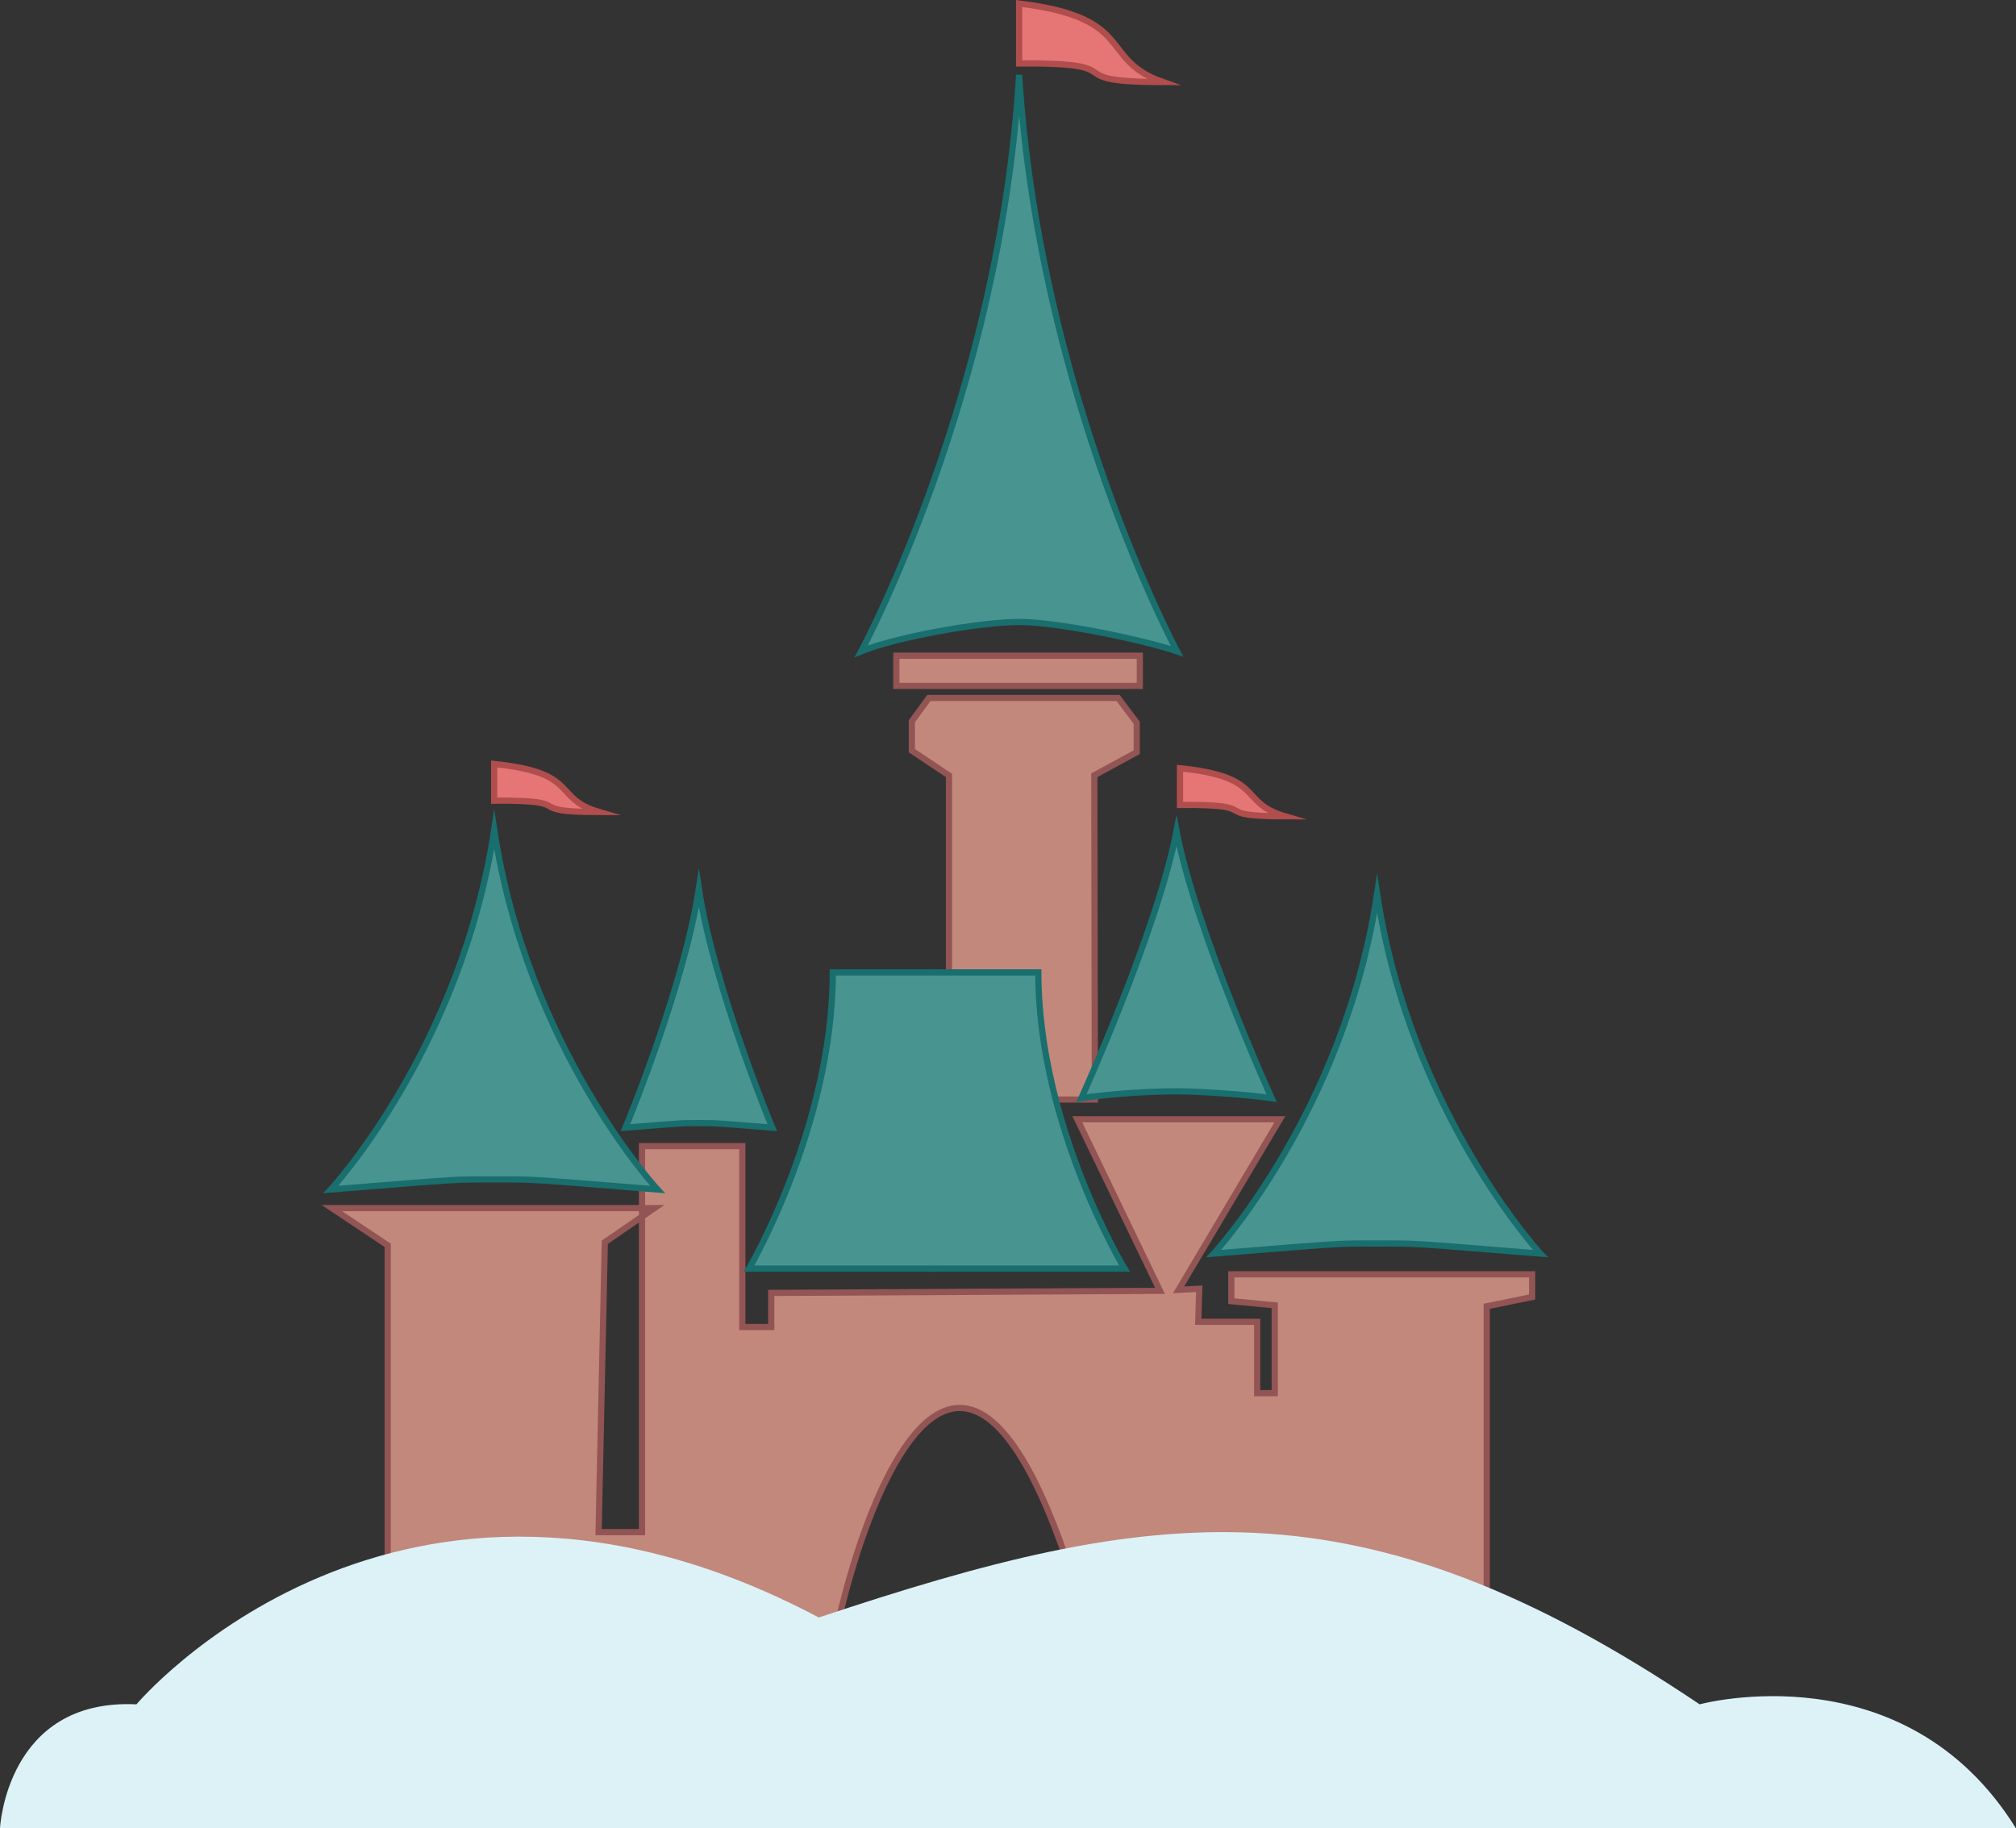 <?xml version="1.0" encoding="utf-8"?>
<!-- Generator: Adobe Illustrator 16.0.0, SVG Export Plug-In . SVG Version: 6.00 Build 0)  -->
<!DOCTYPE svg PUBLIC "-//W3C//DTD SVG 1.1//EN" "http://www.w3.org/Graphics/SVG/1.1/DTD/svg11.dtd">
<svg version="1.1" id="Layer_1" xmlns="http://www.w3.org/2000/svg" xmlns:xlink="http://www.w3.org/1999/xlink" x="0px" y="0px"
	 width="325px" height="294.773px" viewBox="0 0 325 294.773" enable-background="new 0 0 325 294.773" xml:space="preserve">
<rect x="0" y="0" width="325" height="294.773" fill="#333333" stroke="none"/>
<g id="ref" display="none">
</g>
<g id="base">
	<polyline fill="#C2887C" stroke="#935454" stroke-miterlimit="10" points="152.984,156.523 152.984,125.023 147,121.023 
		147,116.273 149.75,112.523 180.25,112.523 183.25,116.523 183.25,121.273 176.417,124.982 176.5,177.273 152.984,177.273 	"/>
	<path fill="#C2887C" stroke="#935454" stroke-miterlimit="10" d="M247,205.443v3.66l-7.33,1.5v46.5l-61.8,15.1
		c-24.886-101.763-47.537-1.312-45.16,8.37l-70.21-24.8v-55l-9-6h52l-8,5.5l-1,46.74h7v-62.24h16.17v29.17h4.66v-5.5l62.67-0.34
		l-13.33-27.66h32.66l-16.33,27.5l3.33-0.17l-0.16,5.33h9.5v11.5h2.83v-14.16l-7-0.67v-4.33H247z"/>
	<rect x="144.5" y="105.713" fill="#C2887C" stroke="#935454" stroke-miterlimit="10" width="39.25" height="4.87"/>
</g>
<g id="roof">
	<path fill="#489490" stroke="#196E6E" stroke-miterlimit="10" d="M124.5,181.806c-9.748-0.787-8.873-0.732-11.834-0.733
		c-2.961,0-2.084-0.054-11.836,0.733c0,0,9.436-22.655,11.835-38.533C115.061,159.151,124.5,181.806,124.5,181.806z"/>
	<path fill="#489490" stroke="#196E6E" stroke-miterlimit="10" d="M205,177.048c-3.893-0.562-11.498-1.106-15.335-1.106
		c-3.836,0-10.265,0.343-15.335,1.106c0,0,12.227-26.955,15.335-43.049C192.77,150.093,205,177.048,205,177.048z"/>
	<path fill="#489490" stroke="#196E6E" stroke-miterlimit="10" d="M189.751,105.01c-5.001-1.737-19.091-4.735-25.461-4.737
		c-6.369,0-20.04,2.5-25.46,4.737c0,0,22.42-41.487,25.46-92.942C167.5,63.523,189.751,105.01,189.751,105.01z"/>
	<path fill="#489490" stroke="#196E6E" stroke-miterlimit="10" d="M106,191.773c-21.69-1.75-19.745-1.63-26.333-1.63
		c-6.589,0-4.637-0.12-26.337,1.63c0,0,21-22.67,26.34-58C85,169.104,106,191.773,106,191.773z"/>
	<path fill="#489490" stroke="#196E6E" stroke-miterlimit="10" d="M248.334,202.107c-21.689-1.75-19.745-1.63-26.334-1.63
		s-4.637-0.12-26.336,1.63c0,0,21-22.67,26.34-58C227.334,179.437,248.334,202.107,248.334,202.107z"/>
	<path fill="#489490" stroke="#196E6E" stroke-miterlimit="10" d="M151,204.523h-30.25c0,0,13.5-23,13.5-47.75H151"/>
	<path fill="#489490" stroke="#196E6E" stroke-miterlimit="10" d="M150.127,204.523h31.167c0,0-13.909-23-13.909-47.75h-17.258"/>
</g>
<g id="flags">
	<path fill="#E67575" stroke="#B04D4D" stroke-miterlimit="10" d="M79.665,123.167c0,1.939,0,4.49,0,5.918
		c14.157-0.103,3.929,1.836,16.958,1.836C88.951,128.676,93.579,124.595,79.665,123.167z"/>
	<path fill="#E67575" stroke="#B04D4D" stroke-miterlimit="10" d="M164.29,0.565c0,3.167,0,7.333,0,9.667
		c19.377-0.167,5.377,3,23.21,3C177,9.565,183.334,2.898,164.29,0.565z"/>
	<path fill="#E67575" stroke="#B04D4D" stroke-miterlimit="10" d="M190.227,123.854c0,1.938,0,4.489,0,5.918
		c14.158-0.104,3.931,1.836,16.959,1.836C199.514,129.364,204.141,125.283,190.227,123.854z"/>
</g>
<g id="Layer_6" display="none">
	<path display="inline" fill="#9C7CB8" d="M292.17,169.503c-0.01,1.04-0.02,1.601-0.02,1.601l-0.301,0.01c0,0-0.069-0.55-0.211-1.58
		c-0.119-1.03-0.34-2.53-0.68-4.43c-0.41-1.88-0.859-4.17-1.66-6.721c-0.77-2.55-1.81-5.359-3.21-8.3
		c-1.399-2.93-3.18-5.979-5.34-9.01c-2.17-3.02-4.739-6-7.59-8.93c-2.83-2.931-5.99-5.771-9.3-8.551
		c-3.312-2.789-6.83-5.47-10.352-8.17c-3.52-2.689-7.06-5.399-10.41-8.27c-3.33-2.88-6.488-5.92-9.05-9.33
		c-2.54-3.39-4.5-7.14-5.358-10.97c-0.9-3.82-0.86-7.58-0.312-10.91c0.53-3.34,1.49-6.28,2.479-8.811
		c0.979-2.54,2.07-4.649,2.949-6.38c0.94-1.71,1.69-3.04,2.24-3.92c0.36-0.609,0.61-1.03,0.74-1.229
		c0.09,0.04,0.189,0.069,0.29,0.09c0.04-0.05,0.05-0.08,0.05-0.08l-0.26-0.15c0,0-0.03,0.051-0.08,0.141
		c-7.4-2.45-10.74-10.04-7.471-17.521c0.939-2.14,2.32-4.06,4-5.67c-0.471-0.04-0.949-0.12-1.42-0.229
		c-4.83-1.17-7.109-5.87-5.09-10.49c2.021-4.63,7.569-7.43,12.399-6.26c4.83,1.159,7.11,5.859,5.09,10.489
		c-0.188,0.44-0.43,0.88-0.68,1.29c2.26-0.39,4.601-0.35,6.84,0.19c2.229,0.54,4.149,1.53,5.681,2.84
		c0.119-0.45,0.271-0.9,0.471-1.35c2.02-4.63,7.568-7.431,12.398-6.261s7.11,5.86,5.09,10.49c-2.01,4.62-7.568,7.43-12.398,6.26
		c-0.471-0.109-0.92-0.26-1.34-0.439c0.09,2.04-0.301,4.2-1.24,6.34c-3.439,7.88-12.891,12.65-21.12,10.67
		c-0.31-0.08-0.62-0.16-0.92-0.25c-0.101,0.18-0.34,0.63-0.72,1.3c-0.53,0.9-1.23,2.261-2.102,3.98
		c-0.81,1.75-1.818,3.87-2.699,6.41c-0.899,2.529-1.74,5.449-2.141,8.699c-0.43,3.24-0.34,6.83,0.641,10.41
		c0.939,3.59,2.851,7.08,5.369,10.261c2.53,3.189,5.66,6.069,9,8.81c3.352,2.729,6.92,5.33,10.512,7.93
		c3.6,2.59,7.209,5.2,10.688,7.9c3.479,2.689,6.761,5.57,9.771,8.55c2.939,3.04,5.601,6.2,7.729,9.47c2.17,3.25,3.88,6.54,5.16,9.69
		c1.29,3.15,2.13,6.16,2.71,8.84c0.59,2.68,0.83,5.061,1,7.01C292.12,166.923,292.2,168.454,292.17,169.503z"/>
	<path display="inline" fill="#F2727F" d="M123.37-2.066c-0.34,0.04-0.69,0.05-1.03,0.04c0.92,1.33,1.58,2.859,1.89,4.51
		c1.07,5.66-2.28,10.83-7.61,12.09c0,0,0.07,0.28,0.21,0.81c0.13,0.521,0.38,1.28,0.58,2.271c0.15,1.01,0.42,2.229,0.43,3.66
		c0.01,0.35,0.06,0.72,0.04,1.1c-0.03,0.38-0.05,0.771-0.08,1.17c-0.01,0.8-0.22,1.63-0.39,2.5c-0.44,1.7-1.11,3.54-2.25,5.23
		c-1.09,1.72-2.5,3.33-4.06,4.87s-3.27,3-4.92,4.54c-1.64,1.54-3.25,3.149-4.49,4.979c-1.24,1.82-2.05,3.87-2.22,5.98l-0.08,0.779
		l0.03,0.79c0.03,0.53,0,1.051,0.12,1.57c0.08,0.52,0.16,1.03,0.24,1.54c0.14,0.51,0.29,1.01,0.43,1.51l0.19,0.75l0.27,0.72
		c0.17,0.48,0.35,0.961,0.52,1.431c0.38,0.939,0.84,1.819,1.22,2.71c0.41,0.88,0.89,1.7,1.32,2.52c0.4,0.82,0.88,1.57,1.32,2.311
		c0.44,0.74,0.86,1.439,1.26,2.109c0.43,0.66,0.84,1.29,1.22,1.87c0.75,1.181,1.44,2.19,2.01,3.03c1.15,1.66,1.77,2.64,1.77,2.64
		l-0.15,0.12c0,0-0.81-0.83-2.17-2.33c-0.35-0.38-0.73-0.79-1.14-1.239c-0.39-0.48-0.8-0.99-1.25-1.54
		c-0.44-0.551-0.92-1.141-1.42-1.761c-0.49-0.63-0.97-1.319-1.47-2.029c-1.05-1.41-2.02-3.051-3.02-4.811
		c-0.46-0.91-0.96-1.83-1.37-2.819c-0.2-0.5-0.39-1.011-0.59-1.521l-0.3-0.78l-0.23-0.81c-0.14-0.55-0.28-1.101-0.42-1.66
		c-0.08-0.57-0.16-1.15-0.24-1.74c-0.11-0.569-0.07-1.18-0.07-1.779v-0.9l0.13-0.9c0.3-2.42,1.34-4.76,2.78-6.689
		c1.42-1.95,3.16-3.57,4.88-5.07c1.73-1.51,3.47-2.899,5.04-4.36c1.57-1.449,2.96-2.97,4.08-4.55c1.15-1.569,1.86-3.279,2.36-4.89
		c0.19-0.82,0.43-1.61,0.47-2.39c0.04-0.381,0.09-0.761,0.13-1.12c0.03-0.37,0-0.73,0.01-1.08c0.05-1.391-0.16-2.59-0.27-3.59
		c-0.15-0.99-0.37-1.761-0.48-2.29c-0.11-0.53-0.18-0.811-0.18-0.811c-0.33,0.07-0.67,0.13-1.01,0.17
		c-6.03,0.73-11.84-3.609-12.99-9.68c-0.32-1.65-0.25-3.271,0.13-4.75c-0.32,0.09-0.65,0.16-1,0.2c-3.53,0.42-6.95-2.12-7.62-5.69
		c-0.68-3.56,1.64-6.8,5.18-7.229c3.53-0.42,6.95,2.12,7.62,5.689c0.07,0.34,0.11,0.69,0.12,1.03c1.26-0.82,2.75-1.38,4.39-1.57
		c1.63-0.2,3.26-0.02,4.77,0.46c-0.11-0.319-0.2-0.66-0.27-1c-0.67-3.569,1.65-6.81,5.18-7.229c3.54-0.431,6.95,2.12,7.63,5.68
		C129.22-5.727,126.9-2.486,123.37-2.066z"/>
	<path display="inline" fill="#95CA57" d="M79.53,86.474c-1.39,3.81-5.51,6.5-9.21,5.989c-0.35-0.05-0.7-0.13-1.02-0.229
		c0.13,1.6-0.1,3.33-0.74,5.09c-2.26,6.18-8.93,10.69-14.94,10.29c0.01,0.1,0.09,0.53,0.19,1.22c0.06,0.391,0.12,0.88,0.16,1.46
		c0.05,0.58,0.11,1.25,0.11,2c0.04,1.5-0.03,3.34-0.52,5.4c-0.47,2.05-1.43,4.32-3.08,6.37c-1.64,2.06-3.93,3.84-6.55,5.25
		c-2.62,1.43-5.55,2.529-8.58,3.58c-3.03,1.029-6.18,2-9.3,3.12c-3.11,1.14-6.21,2.42-8.98,4.17c-2.76,1.75-5.15,3.989-6.73,6.689
		c-0.8,1.34-1.37,2.79-1.82,4.26c-0.24,0.721-0.37,1.48-0.55,2.221c-0.1,0.76-0.26,1.5-0.31,2.27c-0.32,3.01-0.19,6,0.1,8.83
		c0.32,2.83,0.81,5.51,1.33,7.97c0.29,1.23,0.55,2.41,0.83,3.521c0.3,1.12,0.58,2.18,0.84,3.17c0.55,1.99,1.07,3.71,1.49,5.14
		c0.41,1.431,0.81,2.53,1.02,3.29c0.23,0.771,0.36,1.181,0.36,1.181l-0.26,0.1c0,0-0.19-0.38-0.54-1.1
		c-0.36-0.71-0.88-1.771-1.49-3.131c-0.3-0.68-0.64-1.439-1.01-2.26c-0.34-0.84-0.7-1.75-1.09-2.71c-0.75-1.95-1.54-4.18-2.28-6.649
		c-0.72-2.48-1.39-5.221-1.84-8.181c-0.46-2.95-0.65-6.16-0.3-9.49c0.06-0.829,0.26-1.659,0.39-2.5c0.21-0.829,0.39-1.67,0.68-2.5
		c0.53-1.659,1.28-3.289,2.26-4.779c1.95-3.021,4.73-5.45,7.77-7.221c3.05-1.789,6.31-3.02,9.52-4.079
		c3.21-1.051,6.39-1.91,9.41-2.851c3.03-0.93,5.91-1.95,8.48-3.21c2.57-1.25,4.79-2.85,6.42-4.71c1.62-1.87,2.62-3.97,3.15-5.93
		c0.55-1.96,0.7-3.76,0.71-5.23c0.04-0.74,0-1.399-0.02-1.97s-0.06-1.06-0.11-1.45c-0.07-0.8-0.05-1.28-0.05-1.28
		c-0.18-0.01-0.37-0.029-0.55-0.06c-6.3-0.86-9.49-6.82-7.13-13.32c0.64-1.77,1.63-3.399,2.86-4.81c-0.37,0.01-0.73-0.01-1.09-0.061
		c-3.7-0.5-5.57-4-4.19-7.819c1.39-3.811,5.51-6.49,9.21-5.99c3.69,0.51,5.57,4.01,4.18,7.82c-0.13,0.37-0.29,0.739-0.48,1.08
		c1.71-0.5,3.48-0.67,5.19-0.431c1.71,0.23,3.2,0.851,4.4,1.74c0.07-0.36,0.18-0.729,0.31-1.1c1.38-3.811,5.51-6.49,9.2-5.99
		C79.04,79.164,80.91,82.664,79.53,86.474z"/>
</g>
<g id="cloud">
	<path fill="#DCF2F7" d="M22,274.773c0,0,42-50,110-14c54-18,87-23,142,14c0,0,33-9,51,20c-41,0-325,0-325,0S1,273.773,22,274.773z"
		/>
</g>
</svg>

